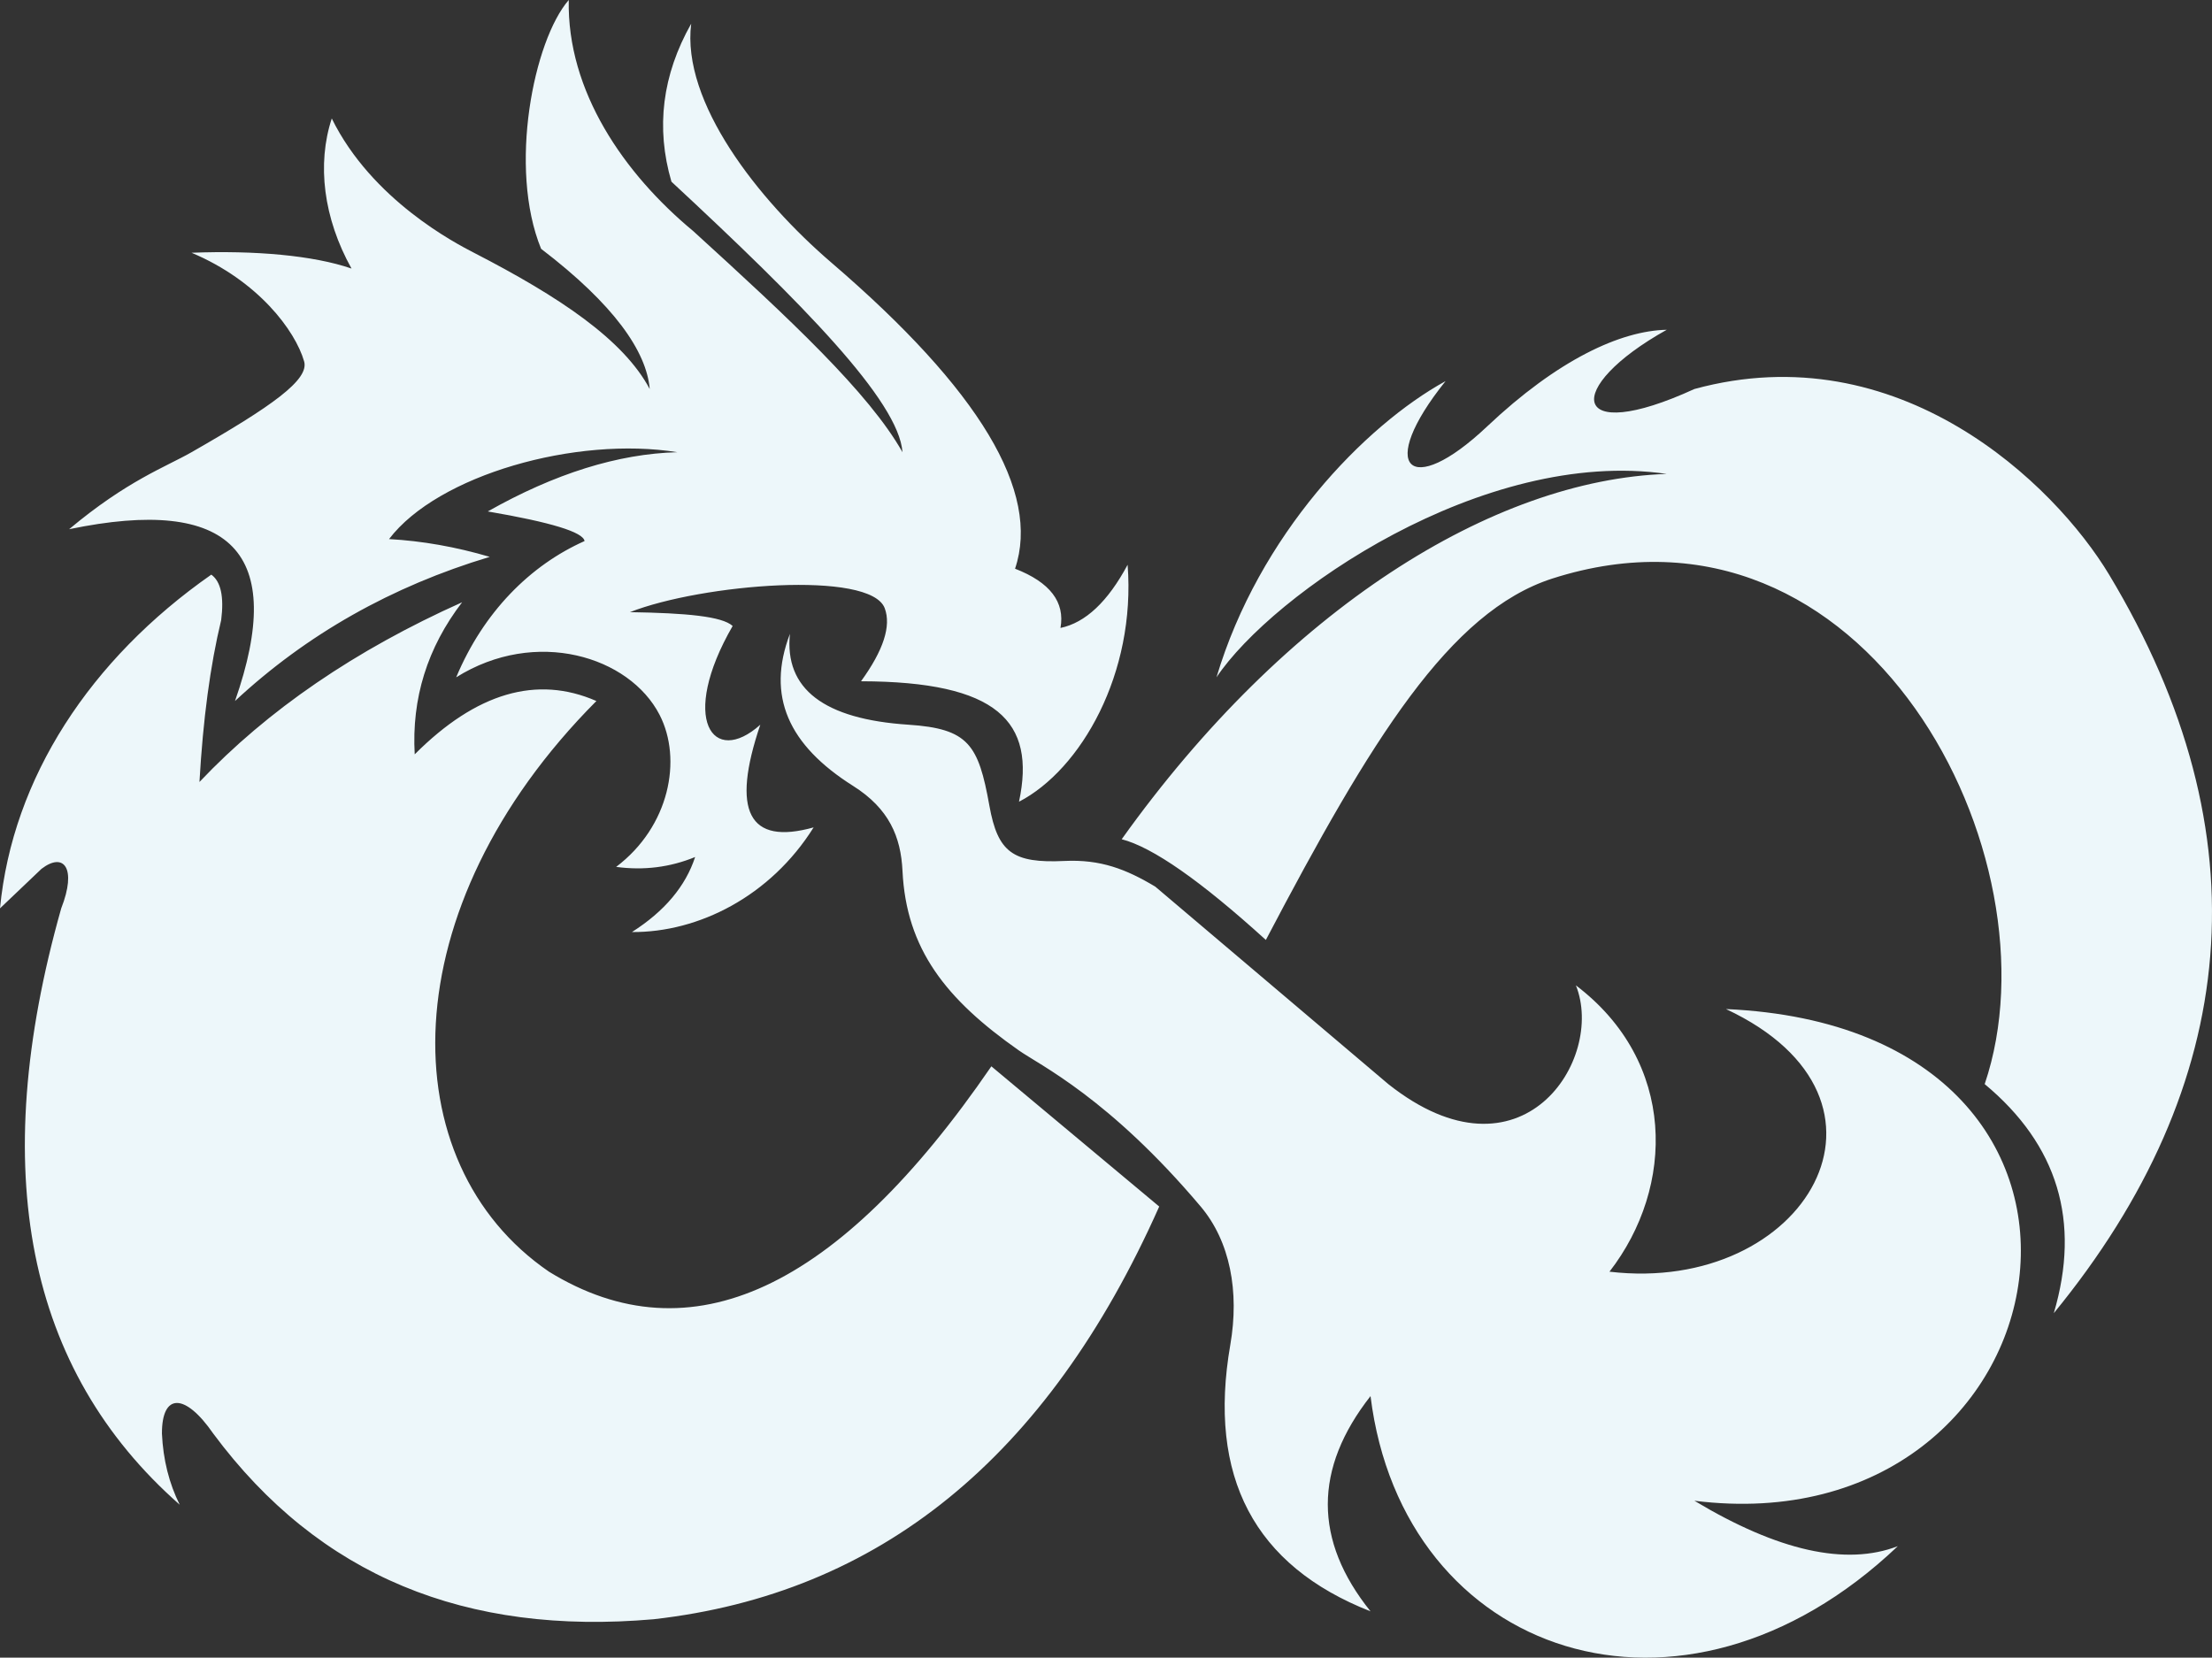 <?xml version="1.0" encoding="UTF-8" standalone="no"?>
<!-- Generator: Gravit.io --><svg xmlns="http://www.w3.org/2000/svg" xmlns:xlink="http://www.w3.org/1999/xlink"
    style="isolation:isolate" viewBox="141 253 1120.104 839.462" width="1120.104pt" height="839.462pt">
    <rect x="141" y="253" width="1120.104" height="839.462" fill="#333333" stroke="none"/>
    <defs>
        <clipPath id="_clipPath_RtLI5tZVcyijUhNOIzMZPYkudWQVk6ll">
            <rect x="141" y="253" width="1120.104" height="839.462" />
        </clipPath>
    </defs>
    <g clip-path="url(#_clipPath_RtLI5tZVcyijUhNOIzMZPYkudWQVk6ll)">
        <path
            d=" M 141 713 C 147.333 647 186.656 586.87 248 544 C 252.828 547.488 254.505 555.165 253 567 C 247.463 589.946 243.807 617.29 242 649 C 276.526 612.556 320.869 582.233 375 558 C 357.383 580.996 349.393 606.673 351 635 C 382.149 603.805 412.825 594.815 443 608 C 338.5 713 338.667 842 419 897 C 490.607 941.042 565.284 906.386 643 793 L 728 864 C 671.156 991.796 585.833 1060.139 472 1073 C 377.026 1081.303 302.713 1051.323 249 979 C 234.641 958.209 222.937 958.406 223 979 C 223.607 992.187 226.617 1004.197 232 1015 C 154.385 946.677 134.395 846.021 172 713 C 180 692.625 173.344 684.281 162 693 L 141 713 L 141 713 L 141 713 Z  M 260 608 C 296.283 574.251 339.293 549.928 389 535 C 371.761 529.918 354.771 526.928 338 526 C 362.75 493.5 432.75 473.75 484 482 C 453.931 482.805 421.941 492.815 388 512 C 420.034 517.481 436.378 522.491 437 527 C 409.495 539.245 385.848 562.932 372 596 C 412.313 570.75 459.75 585.375 475 615 C 486.616 637.565 480 671.625 453 692 C 466.948 693.882 480.292 692.225 493 687 C 488.15 701.826 477.494 714.502 461 725 C 494.587 725.26 531.141 706.922 553 672 C 520.106 681.196 511.116 663.872 526 620 C 502 641.5 484.75 617.25 512 570 C 506.629 565.112 488.649 563.465 460 563 C 496.352 548.735 581.746 541.72 589 561 C 592.371 569.959 588.381 582.302 577 598 C 646.124 598.159 665.667 618.333 657 659 C 688.349 642.76 716.25 594 712 539 C 702 557.667 690.677 568.343 678 571 C 680.365 557.877 672.708 547.887 655 541 C 668.077 502.095 637.087 450.439 562 386 C 524.86 354.127 486 304.667 491 265 Q 469 304 481 345 C 547.25 406.5 596.126 456.031 598 482 C 580.941 451.827 540.938 414.563 492 370 C 457.032 340.99 428.063 299.25 429 253 C 411.26 273.426 398.25 338 415 379 C 452 407.25 468.407 430.98 470 450 C 456.705 424.972 424.333 403.333 381 381 C 371.875 376.297 329.333 354.333 309 313 C 301.414 336.089 304.757 363.433 319 389 C 299.667 382.333 270.031 379.739 238 381 C 271.665 395.173 290.5 420.375 295 436 C 297.675 445.287 278.842 458.651 238 482 C 224.848 489.519 205.375 496.375 176 521 C 258.312 503.883 286.322 532.893 260 608 L 260 608 L 260 608 Z  M 541 574 C 529 605.5 540.207 630.311 573 651 C 591.241 662.508 597.173 676.798 598 694 C 599.9 733.541 619.875 759 657 785 C 667.475 792.336 702.618 809.043 749 864 C 763.875 881.625 768.666 907.073 764 934 C 752.415 1000.858 776.101 1045.878 835 1069 C 806.153 1033.084 806.163 996.761 835 960 C 851.333 1092 992.667 1140 1102 1036 C 1075.723 1046.105 1041.4 1038.449 999 1013 C 1191 1037 1240 774 1015 764 C 1113.333 810 1055.333 908.667 956 897 C 989.333 854 990 790.667 939 752 C 954 789.5 911.5 855.5 844 802 L 726 702 C 711.16 693.113 698.25 688.125 680 689 C 653.924 690.25 646.242 684.684 642 661 C 636.453 630.031 631.431 622.004 601 620 C 558.167 617.18 538.177 601.857 541 574 L 541 574 Z  M 782 729 C 835.466 627.173 875.109 562.781 927 546 C 1086 495 1185 687 1146 802 C 1183.032 832.809 1194.709 871.486 1181 918 C 1275.615 802.432 1288.289 675.829 1209 544 C 1181.333 498 1102.5 421.75 999 450 C 935.625 479.063 932.25 449.438 985 420 C 961.582 420.48 929.786 435.193 894 469 C 854.719 506.109 837.703 489.938 873 446 C 831.986 468.558 778.5 523.875 757 596 C 785.426 553.6 892 479.5 985 493 C 897 496 792.333 561.333 709 678 C 724.691 682.053 749.034 699.063 782 729 Z "
            fill-rule="evenodd" fill="#edf7fa" />
    </g>
</svg>